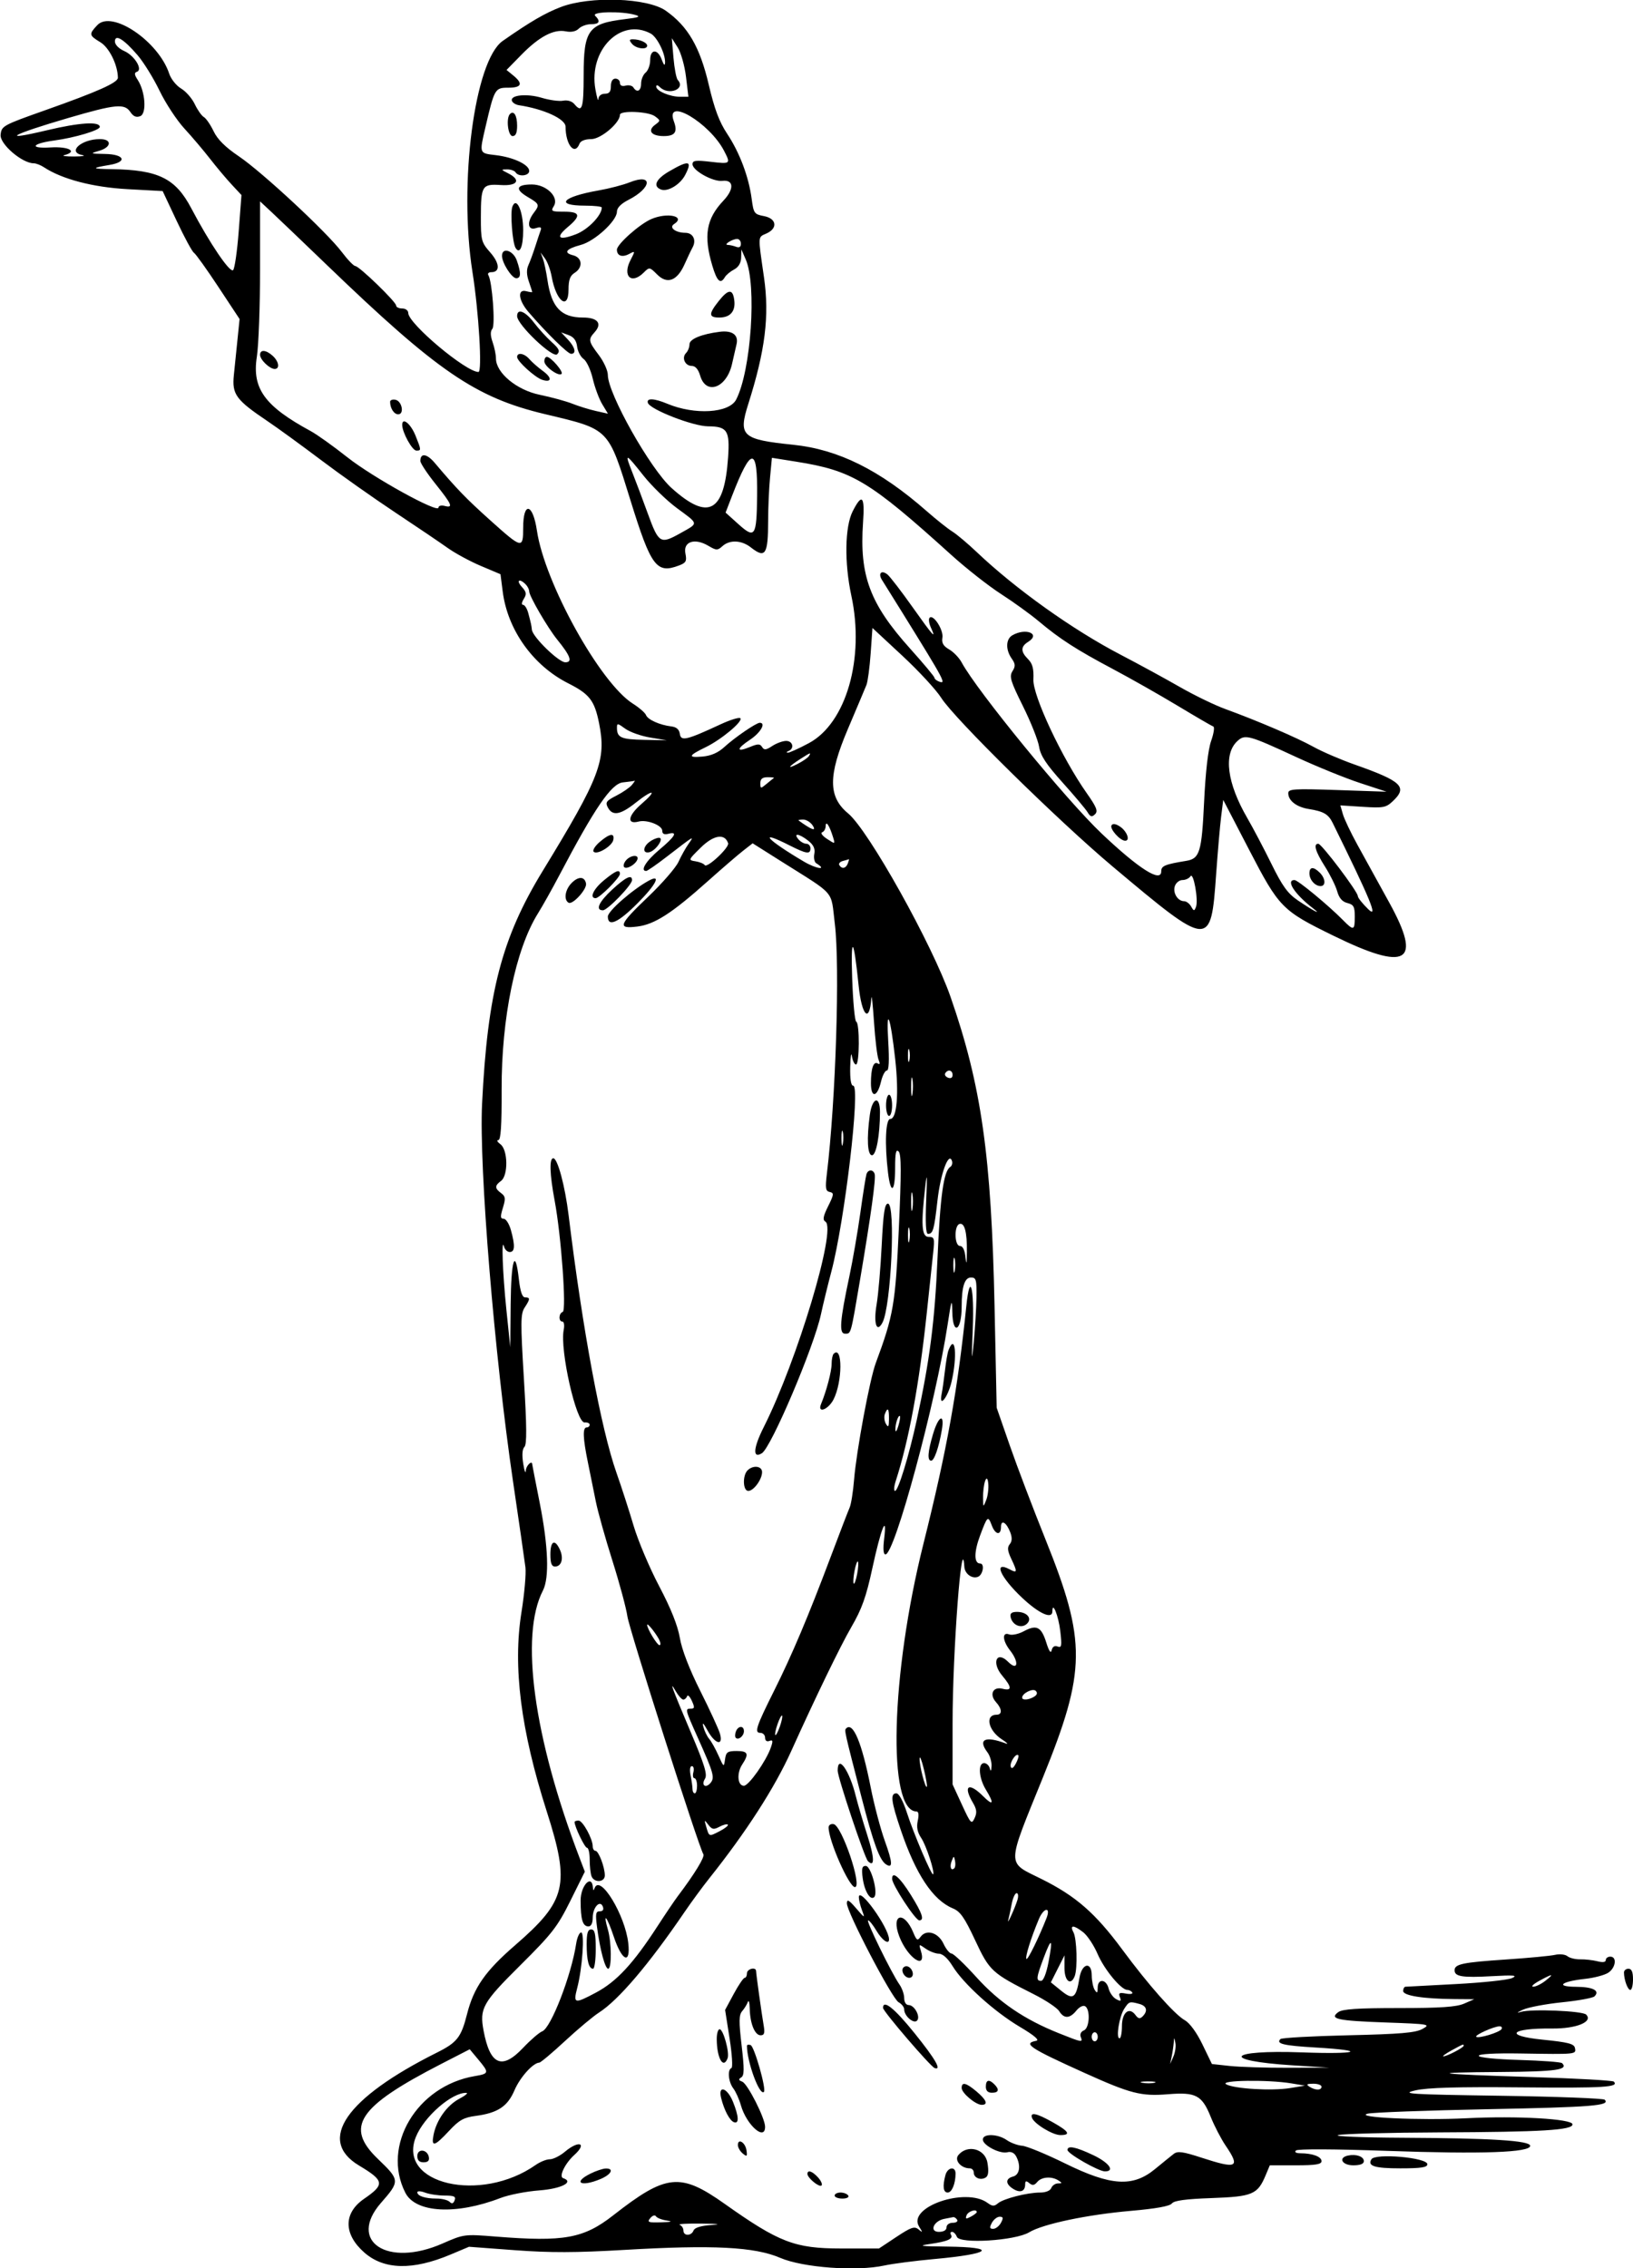 <svg id="svg" xmlns="http://www.w3.org/2000/svg" xmlns:xlink="http://www.w3.org/1999/xlink" width="400" height="555.556" viewBox="0, 0, 400,555.556"><g id="svgg"><path id="path0" d="M137.407 1.709 C 133.547 3.179,129.892 5.308,123.144 10.020 C 116.239 14.841,112.302 44.938,115.734 66.667 C 117.284 76.479,118.158 91.111,117.195 91.111 C 114.120 91.111,100.000 79.247,100.000 76.665 C 100.000 76.049,99.340 75.556,98.519 75.556 C 97.704 75.556,97.037 75.238,97.037 74.850 C 97.037 73.942,88.015 65.208,87.037 65.169 C 86.630 65.153,85.139 63.604,83.724 61.726 C 80.071 56.881,64.230 42.157,58.519 38.298 C 55.207 36.061,53.273 34.143,52.323 32.153 C 51.564 30.561,50.492 28.999,49.940 28.680 C 49.388 28.362,48.385 26.940,47.712 25.521 C 47.038 24.102,45.530 22.375,44.361 21.685 C 43.191 20.994,41.881 19.360,41.451 18.054 C 38.822 10.091,27.390 2.372,23.833 6.159 C 21.737 8.390,21.783 8.643,24.594 10.353 C 26.764 11.673,28.838 15.878,28.878 19.039 C 28.893 20.236,23.992 22.428,11.111 26.986 C 0.679 30.677,0.364 30.851,0.149 33.023 C -0.074 35.285,5.415 40.000,8.272 40.000 C 8.837 40.000,9.957 40.434,10.761 40.965 C 15.184 43.885,22.738 45.866,31.217 46.331 L 39.841 46.803 43.280 54.115 C 45.171 58.136,47.072 61.645,47.503 61.911 C 47.935 62.178,50.627 65.940,53.487 70.272 L 58.686 78.148 58.194 82.963 C 57.923 85.611,57.513 89.611,57.284 91.852 C 56.797 96.602,57.772 97.937,65.556 103.176 C 68.000 104.822,73.863 109.083,78.583 112.646 C 83.304 116.210,91.471 121.980,96.732 125.470 C 101.992 128.959,107.796 132.885,109.630 134.195 C 111.463 135.505,115.130 137.493,117.778 138.613 L 122.593 140.649 123.137 144.895 C 124.345 154.309,130.563 163.017,139.183 167.369 C 144.410 170.007,145.623 171.577,146.742 177.150 C 148.560 186.202,146.978 190.346,132.931 213.333 C 122.899 229.750,119.424 243.102,118.082 270.385 C 117.321 285.863,121.108 332.012,125.678 362.963 C 127.152 372.944,128.513 382.367,128.702 383.902 C 128.892 385.437,128.454 390.393,127.729 394.915 C 125.589 408.262,127.564 423.802,133.929 443.704 C 139.685 461.698,138.777 465.544,126.202 476.438 C 118.848 482.810,116.050 486.819,114.394 493.358 C 112.960 499.019,111.965 500.289,107.037 502.751 C 84.684 513.920,77.582 524.212,87.945 530.421 C 94.166 534.149,94.302 535.049,89.176 538.576 C 84.096 542.071,84.123 547.243,89.246 551.741 C 94.061 555.968,101.083 556.131,110.351 552.230 L 114.887 550.321 126.147 551.160 C 134.750 551.801,141.079 551.783,152.963 551.086 C 174.614 549.816,184.860 550.340,191.111 553.035 C 196.668 555.431,209.808 556.396,216.630 554.910 C 218.687 554.461,224.204 553.747,228.889 553.323 C 242.859 552.058,244.549 550.423,232.037 550.278 C 225.353 550.200,224.687 550.096,227.888 549.627 C 232.164 549.001,233.560 548.373,232.931 547.356 C 232.697 546.977,232.823 546.667,233.210 546.667 C 233.598 546.667,234.127 547.216,234.384 547.889 C 235.074 549.685,248.701 548.830,252.090 546.777 C 255.457 544.738,266.281 542.457,277.037 541.521 C 283.144 540.989,286.552 540.374,287.047 539.714 C 287.581 539.004,290.418 538.620,296.828 538.392 C 306.809 538.036,308.053 537.508,310.023 532.793 L 311.036 530.370 317.370 530.370 C 322.269 530.370,323.704 530.138,323.704 529.346 C 323.704 528.252,321.521 527.434,318.556 527.418 C 317.445 527.411,317.014 527.146,317.444 526.734 C 317.866 526.331,326.899 526.372,340.010 526.837 C 363.013 527.652,374.815 527.233,374.815 525.600 C 374.815 524.316,365.445 523.724,343.405 523.616 C 333.554 523.568,326.551 523.275,327.778 522.963 C 329.000 522.652,340.167 522.356,352.593 522.305 C 377.811 522.201,385.185 521.755,385.185 520.335 C 385.185 518.984,371.647 518.208,359.151 518.843 C 347.890 519.414,331.557 518.656,334.993 517.721 C 336.109 517.418,349.332 516.926,364.377 516.628 C 390.075 516.120,394.523 515.759,393.066 514.300 C 392.739 513.972,381.249 513.537,367.532 513.333 C 345.156 513.001,343.014 512.866,346.691 512.018 C 349.644 511.337,356.927 511.130,372.737 511.277 C 393.008 511.466,396.668 511.236,395.295 509.863 C 395.015 509.583,386.043 509.084,375.356 508.754 C 351.088 508.004,348.796 507.638,367.549 507.508 C 381.195 507.414,384.258 506.974,382.625 505.341 C 382.358 505.074,377.658 504.724,372.181 504.564 C 366.345 504.393,362.222 503.971,362.222 503.544 C 362.222 503.094,366.116 502.877,372.407 502.977 C 386.189 503.194,386.081 503.205,385.788 501.667 C 385.583 500.593,384.207 500.235,377.770 499.583 C 368.281 498.621,369.924 496.765,380.176 496.863 C 386.140 496.921,390.303 495.214,388.519 493.444 C 387.613 492.546,375.160 492.023,372.593 492.775 C 371.374 493.133,371.532 492.953,373.054 492.251 C 374.326 491.664,378.626 490.850,382.610 490.443 C 386.594 490.035,390.174 489.381,390.566 488.989 C 391.971 487.584,390.210 486.666,386.067 486.644 C 380.867 486.616,382.341 485.345,388.329 484.692 C 390.470 484.459,392.972 483.800,393.889 483.228 C 395.762 482.059,396.154 479.259,394.444 479.259 C 393.833 479.259,393.333 479.631,393.333 480.086 C 393.333 480.621,392.613 480.730,391.296 480.394 C 390.176 480.108,388.283 479.893,387.090 479.918 C 385.896 479.942,384.481 479.597,383.946 479.153 C 383.410 478.708,382.053 478.556,380.930 478.815 C 379.807 479.074,374.389 479.587,368.889 479.956 C 358.247 480.669,356.296 481.078,356.296 482.593 C 356.296 484.142,358.196 484.445,365.404 484.045 C 370.865 483.742,371.854 483.834,370.370 484.508 C 369.352 484.970,363.185 485.629,356.667 485.970 C 350.148 486.312,344.565 486.608,344.259 486.629 C 343.954 486.650,343.704 487.120,343.704 487.675 C 343.704 488.819,348.650 489.596,356.296 489.652 L 361.111 489.688 358.619 490.770 C 356.735 491.588,352.837 491.852,342.649 491.852 C 332.517 491.852,328.833 492.100,327.807 492.850 C 325.523 494.520,327.551 494.962,339.430 495.383 C 350.143 495.763,350.491 495.824,348.435 496.963 C 346.727 497.909,343.061 498.223,330.246 498.519 C 321.419 498.722,313.946 499.139,313.641 499.444 C 312.488 500.599,314.363 501.049,322.256 501.515 C 335.307 502.284,332.683 503.212,318.889 502.706 C 300.673 502.037,298.673 504.734,316.539 505.874 L 325.556 506.449 315.556 506.478 C 310.056 506.493,303.598 506.292,301.206 506.031 L 296.856 505.556 294.539 500.763 C 293.132 497.853,291.436 495.526,290.220 494.837 C 287.686 493.403,281.270 486.147,274.860 477.469 C 268.306 468.597,263.493 464.399,255.086 460.226 C 246.485 455.956,246.462 457.552,255.454 435.380 C 266.083 409.171,266.159 402.097,256.080 377.037 C 253.049 369.500,249.121 359.167,247.352 354.074 L 244.135 344.815 243.613 320.000 C 242.836 283.085,240.391 265.888,232.836 244.182 C 228.379 231.377,212.749 203.377,207.748 199.238 C 202.841 195.176,202.822 190.004,207.672 178.595 C 209.854 173.460,211.906 168.593,212.232 167.778 C 212.559 166.963,213.023 163.488,213.265 160.055 L 213.704 153.814 221.019 160.613 C 225.043 164.352,229.332 168.994,230.550 170.928 C 233.750 176.007,259.177 201.021,272.593 212.290 C 296.412 232.296,296.599 232.310,297.887 214.185 C 298.282 208.624,298.836 202.241,299.118 200.000 L 299.630 195.926 305.917 208.041 C 313.333 222.331,313.993 223.006,326.555 229.161 C 344.701 238.052,348.445 235.862,340.315 221.111 C 337.621 216.222,334.098 209.828,332.486 206.902 C 330.874 203.976,329.277 200.612,328.937 199.426 L 328.319 197.270 333.820 197.624 C 338.810 197.944,339.492 197.817,341.143 196.267 C 344.868 192.767,343.417 191.365,331.852 187.283 C 328.389 186.061,323.835 184.103,321.733 182.932 C 317.724 180.699,308.093 176.569,300.095 173.653 C 297.499 172.706,292.499 170.280,288.984 168.262 C 285.469 166.243,278.926 162.678,274.444 160.340 C 262.713 154.220,248.821 144.307,239.259 135.235 C 237.019 133.108,234.311 130.831,233.242 130.173 C 232.173 129.516,229.340 127.260,226.946 125.160 C 215.508 115.129,205.345 110.080,194.303 108.942 C 181.723 107.646,180.798 106.805,183.293 98.942 C 187.437 85.885,188.496 77.376,187.145 67.984 C 185.625 57.418,185.581 58.173,187.778 57.172 C 190.583 55.893,190.216 53.510,187.124 52.930 C 184.754 52.486,184.590 52.254,184.116 48.676 C 183.402 43.297,181.163 37.356,178.121 32.775 C 176.185 29.859,175.002 26.707,173.604 20.734 C 171.443 11.501,168.500 6.436,163.082 2.624 C 158.602 -0.528,144.595 -1.027,137.407 1.709 M155.556 3.640 C 157.035 4.063,156.538 4.274,153.084 4.691 C 144.092 5.777,142.963 7.314,142.963 18.470 C 142.963 26.581,142.579 27.770,140.691 25.496 C 140.109 24.795,139.009 24.461,137.947 24.664 C 136.971 24.851,134.620 24.536,132.720 23.964 C 129.046 22.858,124.918 23.271,125.393 24.697 C 125.550 25.169,126.317 25.652,127.098 25.771 C 133.217 26.699,138.519 29.133,138.529 31.019 C 138.552 35.503,140.789 38.223,141.954 35.185 C 142.214 34.509,143.335 34.074,144.817 34.074 C 147.176 34.074,151.852 30.118,151.852 28.122 C 151.852 27.001,158.812 27.286,160.414 28.473 C 161.826 29.519,161.826 29.557,160.442 30.583 C 158.525 32.004,159.555 33.333,162.575 33.333 C 165.349 33.333,166.031 32.340,165.058 29.712 C 162.784 23.570,173.794 30.050,177.366 36.956 C 179.020 40.156,178.968 40.198,174.074 39.630 C 170.389 39.202,169.630 39.303,169.630 40.224 C 169.630 41.779,174.639 44.568,176.946 44.298 C 179.763 43.969,179.883 46.310,177.195 49.152 C 172.995 53.593,172.291 57.704,174.473 65.051 C 175.626 68.932,176.476 69.714,177.556 67.886 C 177.882 67.334,178.898 66.489,179.815 66.008 C 180.886 65.446,181.503 64.415,181.542 63.122 L 181.602 61.111 182.662 63.536 C 185.406 69.813,183.975 90.808,180.322 97.872 C 178.603 101.196,170.190 101.706,163.461 98.895 C 160.225 97.542,158.288 97.458,158.698 98.687 C 159.239 100.310,169.739 104.399,173.428 104.423 C 178.153 104.453,178.797 105.452,178.343 112.045 C 177.412 125.543,173.518 127.647,164.489 119.529 C 159.276 114.842,148.889 96.404,148.889 91.838 C 148.889 90.768,147.898 88.584,146.687 86.984 C 144.122 83.593,144.040 83.156,145.645 81.382 C 147.583 79.241,146.420 77.778,142.781 77.778 C 137.444 77.778,135.089 75.291,134.099 68.609 C 133.789 66.522,133.283 64.148,132.973 63.333 L 132.410 61.852 133.507 63.333 C 134.111 64.148,134.843 66.148,135.135 67.778 C 136.221 73.845,139.259 76.159,139.259 70.919 C 139.259 68.566,139.636 67.529,140.741 66.839 C 142.851 65.520,142.646 63.098,140.375 62.528 C 137.929 61.914,138.645 60.963,142.293 59.981 C 145.706 59.062,151.111 54.089,151.111 51.867 C 151.111 50.914,152.100 49.896,153.938 48.958 C 159.725 46.006,159.984 42.364,154.244 44.660 C 152.655 45.296,149.216 46.192,146.603 46.650 C 137.685 48.216,135.791 50.370,143.333 50.370 C 145.574 50.370,147.407 50.581,147.407 50.838 C 147.407 52.756,144.015 56.259,141.068 57.384 C 136.814 59.009,135.945 58.238,139.074 55.615 C 142.400 52.825,142.159 51.852,138.142 51.852 C 135.088 51.852,134.875 51.736,135.651 50.493 C 137.017 48.306,133.859 45.185,130.281 45.185 C 126.472 45.185,126.060 46.359,129.216 48.221 C 132.171 49.964,132.245 50.159,130.717 52.179 C 129.006 54.441,129.287 56.505,131.223 55.890 C 132.394 55.519,132.717 55.653,132.439 56.396 C 132.231 56.952,131.635 58.741,131.113 60.370 C 130.592 62.000,129.836 64.056,129.434 64.940 C 128.938 66.030,128.971 67.318,129.536 68.940 C 129.995 70.256,130.370 71.418,130.370 71.523 C 130.370 71.627,129.704 71.539,128.889 71.326 C 126.666 70.744,126.971 73.542,129.444 76.417 C 133.842 81.530,139.076 86.667,139.887 86.667 C 141.244 86.667,140.882 85.060,139.096 83.159 L 137.451 81.408 139.281 82.080 C 140.534 82.541,141.190 83.420,141.361 84.870 C 141.498 86.035,142.214 87.411,142.951 87.927 C 143.688 88.443,144.700 90.621,145.199 92.766 C 145.698 94.911,146.739 97.716,147.511 98.998 L 148.916 101.330 145.952 100.664 C 144.322 100.298,141.733 99.497,140.198 98.885 C 138.663 98.273,135.074 97.291,132.222 96.704 C 126.552 95.537,121.481 91.330,121.481 87.793 C 121.481 86.888,121.113 85.090,120.663 83.799 C 120.103 82.193,120.084 81.162,120.602 80.538 C 121.363 79.621,120.564 68.919,119.620 67.392 C 119.374 66.993,119.702 66.667,120.350 66.667 C 122.544 66.667,122.422 64.497,120.078 61.828 C 117.901 59.348,117.778 58.881,117.789 53.122 C 117.803 45.476,118.085 45.026,122.666 45.322 C 126.792 45.588,127.713 44.094,124.444 42.440 C 122.674 41.544,122.664 41.503,124.216 41.492 C 125.108 41.486,126.045 41.815,126.296 42.222 C 127.007 43.371,129.630 43.095,129.630 41.871 C 129.630 40.339,125.774 38.518,121.442 38.005 C 117.326 37.518,117.389 37.691,118.919 31.111 C 121.105 21.711,121.239 21.481,124.502 21.481 C 127.784 21.481,128.189 20.508,125.741 18.501 L 124.074 17.135 127.732 13.400 C 132.070 8.972,135.636 7.090,138.576 7.678 C 139.925 7.948,141.075 7.708,141.770 7.013 C 142.368 6.415,143.714 5.926,144.762 5.926 C 146.833 5.926,147.168 5.242,145.778 3.852 C 144.769 2.843,152.204 2.682,155.556 3.640 M159.371 8.208 C 160.969 9.063,163.001 13.168,162.904 15.347 C 162.866 16.207,162.587 15.958,162.102 14.630 C 161.104 11.898,159.259 11.959,159.259 14.724 C 159.259 15.896,158.759 17.271,158.148 17.778 C 157.537 18.285,157.037 19.492,157.037 20.461 C 157.037 22.293,156.008 22.813,155.145 21.417 C 154.872 20.974,154.019 20.776,153.250 20.977 C 152.369 21.208,151.852 20.957,151.852 20.301 C 151.852 19.728,151.352 19.259,150.741 19.259 C 150.049 19.259,149.630 19.959,149.630 21.111 C 149.630 22.469,149.235 22.963,148.148 22.963 C 147.264 22.963,146.632 23.486,146.580 24.259 C 146.532 24.972,146.199 23.889,145.839 21.852 C 144.147 12.249,152.044 4.286,159.371 8.208 M33.693 13.510 C 35.184 15.246,37.609 19.167,39.081 22.222 C 40.553 25.278,43.290 29.444,45.163 31.481 C 47.037 33.519,49.863 36.852,51.444 38.889 C 53.025 40.926,55.405 43.759,56.733 45.185 L 59.147 47.778 58.474 56.618 C 58.104 61.480,57.487 65.772,57.104 66.156 C 56.332 66.927,51.373 59.601,46.838 50.989 C 42.987 43.677,38.763 41.600,27.407 41.435 C 22.362 41.361,22.257 41.166,26.852 40.397 C 31.279 39.657,30.508 37.793,25.741 37.711 C 22.060 37.648,21.981 37.607,24.259 36.949 C 27.339 36.060,27.491 34.074,24.479 34.074 C 19.879 34.074,16.386 37.264,20.185 37.996 C 21.102 38.172,20.185 38.323,18.148 38.332 C 16.111 38.340,15.028 38.194,15.741 38.008 C 19.132 37.122,16.881 35.841,12.407 36.112 C 7.053 36.436,7.745 35.163,13.333 34.408 C 18.326 33.734,24.444 31.907,24.444 31.090 C 24.444 29.693,19.485 30.007,11.481 31.912 C -0.272 34.710,2.674 33.007,16.664 28.916 C 28.361 25.496,30.508 25.291,31.947 27.456 C 32.659 28.528,33.376 28.827,34.345 28.455 C 35.981 27.826,35.601 22.422,33.718 19.548 C 32.904 18.305,32.856 17.813,33.529 17.589 C 35.068 17.076,32.962 13.621,30.426 12.498 C 29.106 11.914,28.148 10.932,28.148 10.163 C 28.148 8.260,30.296 9.556,33.693 13.510 M154.815 10.741 C 155.812 11.942,158.519 12.271,158.519 11.190 C 158.519 10.435,156.720 9.630,155.034 9.630 C 154.103 9.630,154.063 9.835,154.815 10.741 M168.034 18.803 L 168.624 23.704 166.569 23.704 C 164.083 23.704,160.741 22.276,160.741 21.214 C 160.741 20.748,161.091 20.794,161.630 21.333 C 163.785 23.488,168.050 21.796,166.018 19.593 C 165.661 19.206,165.187 16.742,164.964 14.117 L 164.559 9.346 166.002 11.624 C 166.795 12.877,167.710 16.108,168.034 18.803 M124.918 27.921 C 123.909 28.930,124.428 33.333,125.556 33.333 C 126.328 33.333,126.667 32.556,126.667 30.784 C 126.667 28.292,125.863 26.976,124.918 27.921 M163.889 41.981 C 160.651 43.867,159.859 45.634,161.902 46.418 C 163.559 47.054,166.614 45.214,167.841 42.841 C 169.657 39.328,168.774 39.137,163.889 41.981 M80.001 64.845 C 107.243 91.069,116.476 97.382,133.526 101.447 C 149.389 105.228,148.901 104.734,154.464 122.654 C 159.481 138.817,160.818 140.602,166.338 138.503 C 168.050 137.852,168.266 137.440,167.888 135.549 C 167.310 132.663,170.153 131.707,173.476 133.670 C 175.472 134.849,175.762 134.858,176.959 133.774 C 178.738 132.164,181.637 132.290,183.906 134.074 C 187.485 136.890,188.146 135.873,188.153 127.532 C 188.156 124.408,188.365 119.666,188.618 116.994 L 189.077 112.136 195.019 113.081 C 208.805 115.275,212.914 117.747,233.067 135.968 C 236.697 139.250,242.159 143.540,245.204 145.500 C 248.249 147.461,252.407 150.465,254.444 152.176 C 259.636 156.536,263.634 159.112,272.593 163.868 C 276.870 166.139,284.013 170.190,288.466 172.870 C 292.918 175.550,296.848 177.838,297.198 177.955 C 297.549 178.072,297.309 179.662,296.664 181.488 C 295.919 183.600,295.291 189.059,294.939 196.482 C 294.360 208.697,293.867 210.320,290.579 210.857 C 285.325 211.716,284.444 212.083,284.444 213.417 C 284.444 216.286,279.015 212.851,269.876 204.200 C 261.218 196.004,239.289 169.206,235.556 162.258 C 234.944 161.120,233.567 159.685,232.494 159.068 C 231.056 158.241,230.622 157.486,230.841 156.195 C 231.159 154.325,228.632 150.380,227.708 151.304 C 227.410 151.602,227.547 152.680,228.012 153.701 C 229.414 156.778,228.606 155.875,223.464 148.622 C 220.761 144.808,218.034 141.261,217.405 140.739 C 215.929 139.514,214.999 140.430,216.051 142.071 C 216.497 142.765,218.720 146.333,220.992 150.000 C 231.528 167.006,231.871 167.652,229.962 166.920 C 229.372 166.694,228.889 166.281,228.889 166.004 C 228.889 165.727,226.205 162.512,222.926 158.861 C 213.062 147.880,210.488 140.977,211.402 127.963 C 211.858 121.472,211.165 120.724,208.867 125.228 C 206.939 129.008,206.798 137.848,208.538 145.926 C 211.838 161.245,207.268 177.119,198.148 182.016 C 195.704 183.329,193.370 184.386,192.963 184.365 C 192.556 184.344,192.639 184.159,193.148 183.954 C 194.647 183.349,194.207 181.481,192.567 181.481 C 191.737 181.481,190.209 182.038,189.170 182.719 C 187.632 183.727,187.168 183.774,186.672 182.971 C 186.169 182.159,185.657 182.154,183.748 182.944 C 180.322 184.364,180.291 183.458,183.689 181.209 C 186.302 179.479,187.713 177.037,186.098 177.037 C 185.235 177.037,179.915 180.681,177.407 182.990 C 175.911 184.368,174.177 185.126,172.099 185.310 C 168.391 185.638,168.573 185.088,172.860 183.013 C 176.681 181.163,182.066 176.664,181.344 175.924 C 181.064 175.638,178.898 176.303,176.529 177.403 C 168.138 181.300,166.790 181.618,166.527 179.766 C 166.371 178.672,165.697 178.077,164.444 177.929 C 161.612 177.593,158.669 176.275,158.237 175.149 C 158.023 174.593,156.574 173.333,155.017 172.350 C 147.009 167.294,133.427 142.813,131.523 130.000 C 130.516 123.223,128.148 122.734,128.148 129.303 C 128.148 134.491,127.877 134.431,120.179 127.523 C 114.185 122.144,111.853 119.735,106.500 113.393 C 104.558 111.092,102.963 110.875,102.963 112.912 C 102.963 113.447,104.630 115.970,106.667 118.519 C 110.738 123.611,111.102 124.497,108.889 123.918 C 108.074 123.705,107.407 123.892,107.407 124.334 C 107.407 125.827,91.321 116.941,85.083 112.003 C 81.676 109.305,77.633 106.418,76.098 105.586 C 64.839 99.485,61.708 95.171,62.911 87.415 C 63.347 84.607,63.704 74.888,63.704 65.819 L 63.704 49.329 66.481 51.917 C 68.009 53.341,74.093 59.158,80.001 64.845 M125.510 50.606 C 124.944 52.066,125.517 59.479,126.292 60.734 C 127.319 62.395,128.148 60.455,128.148 56.394 C 128.148 51.678,126.498 48.057,125.510 50.606 M159.522 53.664 C 156.624 54.925,151.111 59.834,151.111 61.154 C 151.111 62.664,152.400 63.118,154.104 62.206 C 155.620 61.395,155.626 61.419,154.436 63.720 C 152.398 67.662,154.670 69.775,157.694 66.751 C 159.063 65.382,159.129 65.392,160.993 67.256 C 163.451 69.714,165.881 68.787,167.696 64.699 C 168.392 63.133,169.272 61.282,169.654 60.585 C 170.631 58.797,169.757 57.039,167.884 57.026 C 165.466 57.008,163.796 55.734,165.095 54.898 C 168.088 52.969,163.470 51.947,159.522 53.664 M181.481 59.709 C 181.481 60.490,181.079 60.745,180.310 60.450 C 179.665 60.202,178.749 59.995,178.273 59.989 C 177.118 59.974,179.354 58.545,180.556 58.530 C 181.065 58.524,181.481 59.054,181.481 59.709 M122.963 62.663 C 122.963 64.397,125.352 68.148,126.456 68.148 C 127.621 68.148,127.662 66.877,126.594 63.814 C 125.731 61.338,122.963 60.461,122.963 62.663 M176.111 73.664 C 173.525 76.905,173.545 77.778,176.206 77.778 C 178.850 77.778,180.180 76.268,179.868 73.620 C 179.527 70.727,178.445 70.740,176.111 73.664 M126.667 77.435 C 126.667 79.522,135.417 87.844,136.479 86.768 C 137.225 86.012,136.963 85.427,135.143 83.793 C 133.898 82.674,131.942 80.530,130.796 79.027 C 128.644 76.205,126.667 75.443,126.667 77.435 M176.296 81.266 C 171.835 81.830,168.889 83.047,168.889 84.326 C 168.889 85.043,168.511 86.007,168.050 86.469 C 166.903 87.616,167.797 89.630,169.453 89.630 C 170.339 89.630,171.049 90.460,171.513 92.037 C 172.951 96.920,178.029 95.007,179.322 89.095 C 179.658 87.556,180.148 85.409,180.411 84.325 C 180.961 82.054,179.378 80.877,176.296 81.266 M63.704 86.922 C 63.704 88.108,66.051 90.370,67.281 90.370 C 68.597 90.370,68.318 88.532,66.794 87.152 C 65.156 85.670,63.704 85.562,63.704 86.922 M126.667 87.449 C 126.667 88.480,131.073 92.481,132.818 93.034 C 135.179 93.784,135.277 92.540,132.987 90.873 C 131.779 89.993,130.289 88.687,129.676 87.970 C 128.444 86.532,126.667 86.224,126.667 87.449 M133.333 88.501 C 133.333 89.747,136.836 92.299,137.557 91.579 C 138.080 91.056,134.920 87.407,133.945 87.407 C 133.609 87.407,133.333 87.900,133.333 88.501 M95.556 98.404 C 95.556 100.000,96.510 101.481,97.538 101.481 C 99.095 101.481,98.468 98.224,96.852 97.916 C 96.139 97.780,95.556 98.000,95.556 98.404 M98.519 104.072 C 98.519 105.916,100.973 110.370,101.989 110.370 C 103.214 110.370,103.209 110.275,101.794 106.739 C 100.614 103.789,98.519 102.083,98.519 104.072 M157.607 116.481 C 159.625 119.028,163.308 122.611,165.793 124.444 C 171.255 128.475,171.198 128.053,166.627 130.620 C 161.757 133.355,161.334 133.099,158.681 125.799 C 157.448 122.406,155.746 117.880,154.897 115.741 C 152.937 110.799,153.151 110.857,157.607 116.481 M185.453 121.586 C 185.330 131.444,184.925 132.039,180.840 128.358 L 177.731 125.556 179.268 121.574 C 184.023 109.259,185.607 109.262,185.453 121.586 M128.741 143.111 C 129.230 143.600,129.630 144.393,129.630 144.873 C 129.630 146.006,134.168 153.802,136.494 156.667 C 139.755 160.682,140.302 162.222,138.464 162.222 C 136.845 162.222,130.477 156.022,130.286 154.259 C 130.161 153.112,130.078 152.730,129.402 150.185 C 129.104 149.065,128.531 148.148,128.128 148.148 C 127.701 148.148,127.771 147.546,128.294 146.708 C 129.038 145.518,128.955 145.004,127.815 143.745 C 126.369 142.147,127.204 141.574,128.741 143.111 M247.963 155.615 C 246.364 156.546,246.290 159.133,247.801 161.290 C 248.736 162.624,248.770 163.173,247.999 164.408 C 247.185 165.711,247.518 166.821,250.558 172.942 C 252.480 176.811,254.262 181.282,254.517 182.878 C 254.871 185.095,256.228 187.167,260.268 191.663 C 263.176 194.899,265.938 198.182,266.405 198.958 C 267.088 200.094,267.443 200.189,268.218 199.446 C 269.004 198.692,268.628 197.734,266.182 194.261 C 260.127 185.664,252.963 170.403,253.129 166.454 C 253.241 163.781,252.920 162.549,251.824 161.454 C 249.975 159.605,249.983 158.376,251.852 157.209 C 255.008 155.238,251.253 153.699,247.963 155.615 M159.259 180.652 L 163.333 181.327 157.778 181.219 C 152.140 181.110,151.143 180.674,151.122 178.311 C 151.112 177.090,151.261 177.103,153.148 178.485 C 154.269 179.306,157.019 180.281,159.259 180.652 M317.564 185.457 C 322.535 187.757,329.533 190.603,333.116 191.781 L 339.630 193.922 327.593 193.514 C 316.935 193.152,315.556 193.239,315.556 194.277 C 315.556 196.118,317.577 197.680,320.579 198.159 C 324.212 198.738,325.378 199.415,326.432 201.555 C 335.737 220.446,337.680 225.162,335.145 222.699 C 333.741 221.336,332.593 219.888,332.593 219.481 C 332.593 218.403,323.727 206.667,322.913 206.667 C 321.645 206.667,322.201 208.565,324.551 212.262 C 325.832 214.277,327.180 217.007,327.547 218.328 C 328.004 219.970,328.790 220.874,330.033 221.186 C 331.574 221.572,331.852 222.082,331.852 224.525 C 331.852 227.954,331.580 228.033,328.962 225.370 C 325.422 221.770,317.902 215.556,317.087 215.556 C 314.868 215.556,317.140 219.039,321.586 222.452 C 324.015 224.317,321.762 223.151,317.956 220.575 C 315.430 218.864,314.134 217.081,311.450 211.626 C 309.607 207.880,306.940 202.815,305.522 200.370 C 300.568 191.827,299.641 184.735,303.061 181.549 C 304.956 179.783,305.791 180.008,317.564 185.457 M198.145 185.190 C 197.891 185.601,196.622 186.476,195.323 187.137 C 192.640 188.501,193.061 187.814,196.105 185.862 C 198.561 184.288,198.739 184.229,198.145 185.190 M189.568 190.563 C 189.398 190.670,188.581 191.323,187.751 192.016 C 186.319 193.212,186.243 193.203,186.243 191.823 C 186.243 190.775,186.749 190.370,188.060 190.370 C 189.059 190.370,189.738 190.457,189.568 190.563 M154.770 192.276 C 154.238 192.917,152.524 194.094,150.961 194.891 C 148.494 196.150,148.223 196.533,148.901 197.800 C 150.036 199.921,151.955 199.601,155.636 196.674 C 160.023 193.187,161.201 193.400,157.105 196.941 C 153.800 199.798,153.452 202.011,156.430 201.232 C 158.483 200.695,162.222 202.154,162.222 203.492 C 162.222 204.253,162.702 204.492,163.704 204.230 C 166.127 203.596,165.412 204.857,161.481 208.148 C 158.248 210.855,156.722 213.333,158.287 213.333 C 158.567 213.333,160.817 211.775,163.287 209.870 C 170.134 204.589,170.148 204.580,168.674 206.667 C 167.954 207.685,166.838 209.679,166.194 211.097 C 165.549 212.516,162.224 216.349,158.803 219.616 C 151.510 226.581,151.153 227.556,156.111 226.947 C 160.334 226.427,164.539 223.723,173.333 215.872 C 176.796 212.780,180.693 209.420,181.993 208.404 L 184.357 206.558 191.252 210.910 C 204.943 219.551,203.451 217.818,204.489 226.281 C 205.764 236.675,204.721 269.446,202.540 287.520 C 202.114 291.053,202.224 291.747,203.244 291.965 C 204.320 292.194,204.277 292.577,202.854 295.442 C 201.619 297.931,201.468 298.793,202.190 299.239 C 204.978 300.963,195.264 333.312,187.086 349.537 C 184.495 354.678,184.299 357.389,186.622 355.954 C 188.916 354.536,199.381 329.911,201.100 321.883 C 201.628 319.422,202.758 314.777,203.613 311.562 C 206.910 299.158,210.822 265.926,208.984 265.926 C 208.441 265.926,208.187 264.307,208.259 261.296 C 208.320 258.750,208.509 257.583,208.679 258.704 C 208.848 259.824,209.298 260.741,209.679 260.741 C 210.549 260.741,210.600 250.582,209.732 250.247 C 209.380 250.111,208.934 245.333,208.739 239.630 C 208.368 228.755,209.115 229.564,210.310 241.331 C 211.077 248.883,212.996 250.792,213.440 244.444 C 213.511 243.426,213.802 246.093,214.086 250.370 C 214.371 254.648,214.874 258.786,215.205 259.566 C 215.605 260.508,215.543 260.820,215.018 260.496 C 213.971 259.849,213.333 261.671,213.333 265.307 C 213.333 269.041,214.885 268.812,215.800 264.943 C 216.154 263.447,216.793 262.222,217.220 262.222 C 217.738 262.222,217.853 259.816,217.566 255.000 C 217.033 246.050,218.122 248.929,219.292 259.561 C 220.209 267.893,219.692 274.074,218.079 274.074 C 216.924 274.074,216.665 280.129,217.517 287.222 C 218.177 292.719,219.259 292.052,219.259 286.148 C 219.259 282.367,219.465 281.391,220.123 282.049 C 220.779 282.705,220.790 287.248,220.169 300.901 C 219.324 319.472,218.862 322.162,214.510 333.885 C 213.033 337.865,209.768 355.437,209.203 362.450 C 208.966 365.380,208.478 368.444,208.118 369.259 C 207.757 370.074,205.643 375.574,203.421 381.481 C 198.008 395.866,193.977 405.407,189.685 413.987 C 185.204 422.948,184.711 424.444,186.246 424.444 C 186.885 424.444,187.407 424.980,187.407 425.635 C 187.407 426.362,187.819 426.667,188.465 426.419 C 189.321 426.091,189.387 426.402,188.812 428.051 C 187.652 431.377,183.398 437.407,182.212 437.407 C 180.655 437.407,180.408 434.322,181.795 432.205 C 183.524 429.567,183.243 428.889,180.420 428.889 C 178.207 428.889,177.840 429.154,177.595 430.926 C 177.319 432.921,177.286 432.901,175.990 430.000 C 175.263 428.370,174.240 426.537,173.718 425.926 C 173.195 425.315,172.551 423.981,172.286 422.963 C 171.960 421.707,172.295 422.006,173.327 423.889 C 175.164 427.240,177.246 427.750,176.347 424.630 C 176.024 423.509,173.856 418.800,171.530 414.165 C 168.848 408.821,167.018 404.077,166.529 401.202 C 166.013 398.168,164.337 393.969,161.464 388.519 C 159.103 384.037,156.283 377.370,155.198 373.704 C 154.113 370.037,152.226 364.204,151.004 360.741 C 147.233 350.052,142.702 325.682,139.288 297.715 C 138.406 290.493,136.584 283.704,135.527 283.704 C 134.519 283.704,134.644 287.608,135.859 294.074 C 137.468 302.632,138.800 321.017,137.835 321.339 C 136.840 321.671,136.775 323.704,137.759 323.704 C 138.156 323.704,138.299 324.620,138.077 325.741 C 137.103 330.645,141.156 348.584,143.199 348.416 C 143.884 348.359,144.444 348.609,144.444 348.971 C 144.444 349.333,144.111 349.630,143.704 349.630 C 142.682 349.630,142.776 352.247,144.014 358.242 C 144.592 361.042,145.461 365.333,145.945 367.778 C 146.430 370.222,148.250 376.722,149.991 382.222 C 151.731 387.722,153.393 393.889,153.684 395.926 C 154.146 399.162,171.109 452.273,172.291 454.186 C 172.689 454.829,170.131 459.015,166.026 464.444 C 165.255 465.463,163.015 468.780,161.046 471.815 C 155.104 480.977,151.033 485.367,145.980 488.060 C 140.689 490.880,140.376 490.802,141.390 486.927 C 142.638 482.159,143.262 473.333,142.351 473.333 C 141.910 473.333,141.358 474.583,141.126 476.111 C 139.946 483.862,134.949 496.756,132.814 497.554 C 132.081 497.828,129.964 499.657,128.110 501.619 C 122.941 507.088,120.030 505.819,118.454 497.407 C 117.426 491.922,118.185 490.571,127.471 481.345 C 135.254 473.614,136.561 471.930,139.719 465.568 L 143.255 458.445 141.926 454.963 C 130.721 425.603,127.300 400.581,132.988 389.582 C 134.587 386.488,134.306 378.754,132.208 368.148 C 131.200 363.056,130.375 358.806,130.373 358.704 C 130.356 357.555,128.865 358.956,128.796 360.185 C 128.745 361.102,128.463 360.360,128.169 358.537 C 127.824 356.399,127.927 354.930,128.461 354.397 C 129.069 353.788,129.035 349.403,128.331 337.790 C 127.486 323.838,127.506 321.812,128.503 320.291 C 129.891 318.172,129.908 317.778,128.614 317.778 C 127.923 317.778,127.438 316.359,127.096 313.333 C 126.199 305.405,125.189 308.477,125.087 319.444 L 124.989 330.000 124.031 320.741 C 123.107 311.807,122.777 302.703,123.474 305.370 C 123.660 306.083,124.288 306.667,124.869 306.667 C 126.120 306.667,126.201 305.095,125.146 301.296 C 124.722 299.769,123.922 298.519,123.368 298.519 C 122.553 298.519,122.518 298.007,123.183 295.841 C 123.882 293.562,123.817 293.026,122.743 292.241 C 121.160 291.083,121.153 290.403,122.716 289.261 C 124.521 287.941,124.421 281.616,122.574 280.266 C 121.818 279.712,121.584 279.259,122.056 279.259 C 122.673 279.259,122.902 275.778,122.873 266.852 C 122.816 249.364,126.281 232.543,131.749 223.764 C 132.912 221.897,135.265 217.704,136.978 214.444 C 145.664 197.922,149.748 191.942,152.553 191.642 C 154.001 191.487,155.309 191.304,155.461 191.236 C 155.613 191.167,155.302 191.635,154.770 192.276 M199.110 202.258 C 200.027 203.726,198.787 203.267,195.617 200.965 C 195.448 200.842,195.951 200.741,196.735 200.741 C 197.520 200.741,198.589 201.424,199.110 202.258 M204.054 205.063 C 204.583 206.789,204.581 206.790,202.561 205.467 C 201.449 204.738,200.917 204.015,201.380 203.861 C 201.843 203.707,202.232 203.025,202.245 202.346 C 202.272 200.850,203.182 202.216,204.054 205.063 M272.266 202.152 C 271.749 202.989,274.351 205.926,275.610 205.926 C 276.910 205.926,276.051 203.593,274.330 202.452 C 273.296 201.767,272.569 201.661,272.266 202.152 M146.893 206.233 C 145.750 207.217,145.084 208.292,145.412 208.621 C 146.255 209.465,149.940 207.245,150.234 205.715 C 150.576 203.939,149.335 204.132,146.893 206.233 M178.352 206.538 C 178.702 207.586,173.157 212.764,172.617 211.895 C 172.400 211.546,171.389 211.130,170.370 210.969 C 168.546 210.683,168.565 210.633,171.671 207.587 C 174.818 204.501,177.531 204.075,178.352 206.538 M197.950 205.902 C 199.279 206.948,199.707 207.866,199.462 209.149 C 199.274 210.133,199.484 211.163,199.930 211.438 C 202.808 213.217,200.008 212.863,196.954 211.062 C 187.798 205.663,185.431 203.033,193.333 207.037 C 197.560 209.179,198.519 209.316,198.519 207.778 C 198.519 207.167,198.059 206.667,197.498 206.667 C 196.937 206.667,196.063 206.167,195.556 205.556 C 194.234 203.963,195.766 204.185,197.950 205.902 M159.074 206.216 C 157.441 207.456,157.385 209.075,158.986 208.758 C 160.628 208.432,162.831 205.175,161.387 205.209 C 160.828 205.222,159.787 205.675,159.074 206.216 M153.318 210.759 C 152.803 211.380,152.612 212.118,152.893 212.399 C 153.511 213.017,155.723 211.721,156.129 210.503 C 156.551 209.237,154.421 209.431,153.318 210.759 M207.675 211.481 C 207.194 212.734,206.224 212.933,205.590 211.908 C 205.357 211.531,205.754 211.070,206.472 210.883 C 207.190 210.695,207.851 210.504,207.940 210.456 C 208.029 210.409,207.910 210.870,207.675 211.481 M320.741 213.926 C 320.741 215.486,322.107 217.037,323.481 217.037 C 324.806 217.037,324.691 215.167,323.280 213.757 C 321.740 212.216,320.741 212.283,320.741 213.926 M147.947 215.609 C 145.351 217.749,144.302 220.000,145.901 220.000 C 146.833 220.000,151.852 214.981,151.852 214.049 C 151.852 212.830,150.816 213.244,147.947 215.609 M292.949 222.150 C 292.542 223.206,292.415 223.194,291.765 222.037 C 291.365 221.324,290.595 220.741,290.054 220.741 C 288.494 220.741,287.240 218.730,287.766 217.073 C 288.031 216.238,288.873 215.556,289.636 215.556 C 290.399 215.556,291.284 215.139,291.602 214.630 C 292.330 213.462,293.589 220.489,292.949 222.150 M140.046 216.250 C 138.428 217.868,138.025 220.348,139.256 221.109 C 140.241 221.718,143.816 217.797,143.546 216.405 C 143.208 214.660,141.702 214.594,140.046 216.250 M149.983 217.872 C 146.677 220.920,145.754 222.963,147.683 222.963 C 148.822 222.963,154.815 216.752,154.815 215.572 C 154.815 214.108,153.268 214.845,149.983 217.872 M158.889 215.723 C 154.850 217.949,148.889 223.174,148.889 224.488 C 148.889 227.152,151.453 225.998,156.220 221.188 C 160.783 216.584,162.056 213.978,158.889 215.723 M222.733 259.815 C 222.547 260.528,222.394 259.944,222.394 258.519 C 222.394 257.093,222.547 256.509,222.733 257.222 C 222.919 257.935,222.919 259.102,222.733 259.815 M233.333 263.310 C 233.333 263.971,232.899 264.231,232.226 263.973 C 231.618 263.740,231.304 263.250,231.529 262.885 C 232.176 261.839,233.333 262.112,233.333 263.310 M223.495 267.953 C 223.324 269.079,223.180 268.333,223.175 266.296 C 223.169 264.259,223.309 263.338,223.484 264.249 C 223.660 265.160,223.665 266.827,223.495 267.953 M217.037 270.741 C 217.037 272.167,217.370 273.333,217.778 273.333 C 218.185 273.333,218.519 272.167,218.519 270.741 C 218.519 269.315,218.185 268.148,217.778 268.148 C 217.370 268.148,217.037 269.315,217.037 270.741 M213.064 273.066 C 212.261 278.924,212.480 282.963,213.601 282.963 C 214.631 282.963,215.536 278.058,215.549 272.407 C 215.559 268.252,213.654 268.757,213.064 273.066 M206.450 280.177 C 206.273 281.098,206.121 280.519,206.113 278.889 C 206.105 277.259,206.249 276.505,206.435 277.214 C 206.620 277.922,206.627 279.255,206.450 280.177 M232.765 285.826 C 231.147 286.842,230.301 292.885,229.643 308.148 C 228.974 323.636,227.747 333.197,224.542 347.882 C 222.630 356.642,220.012 365.185,219.239 365.185 C 218.900 365.185,218.973 364.102,219.402 362.778 C 222.635 352.792,225.155 339.142,227.024 321.481 C 227.649 315.574,228.348 308.991,228.578 306.852 C 228.962 303.277,228.871 302.963,227.461 302.963 C 225.740 302.963,225.553 299.985,226.669 290.370 C 227.067 286.946,227.126 287.963,226.874 293.889 C 226.641 299.389,226.782 302.222,227.291 302.222 C 228.545 302.222,228.813 301.287,229.638 294.004 C 230.379 287.455,232.390 281.984,233.182 284.360 C 233.364 284.908,233.177 285.568,232.765 285.826 M212.240 287.593 C 212.072 288.102,211.399 292.352,210.744 297.037 C 210.090 301.722,208.880 308.722,208.057 312.593 C 205.730 323.528,205.486 326.667,206.966 326.667 C 208.489 326.667,208.348 327.169,210.690 313.333 C 213.340 297.675,214.592 288.589,214.243 287.543 C 213.858 286.390,212.627 286.421,212.240 287.593 M223.495 296.101 C 223.324 297.227,223.180 296.481,223.175 294.444 C 223.169 292.407,223.309 291.486,223.484 292.397 C 223.660 293.308,223.665 294.975,223.495 296.101 M215.971 305.000 C 215.694 310.602,215.131 317.146,214.720 319.542 C 213.930 324.151,214.732 326.632,216.151 323.968 C 218.271 319.989,219.433 294.815,217.497 294.815 C 216.702 294.815,216.363 297.080,215.971 305.000 M236.839 306.667 C 236.802 309.611,236.707 309.971,236.497 307.963 C 236.310 306.174,235.827 305.185,235.140 305.185 C 233.790 305.185,233.661 300.265,235.000 299.806 C 236.256 299.374,236.900 301.777,236.839 306.667 M222.746 303.880 C 222.569 304.802,222.417 304.222,222.409 302.593 C 222.401 300.963,222.546 300.209,222.731 300.917 C 222.917 301.626,222.923 302.959,222.746 303.880 M233.857 311.288 C 233.680 312.209,233.528 311.630,233.520 310.000 C 233.512 308.370,233.657 307.616,233.842 308.325 C 234.028 309.033,234.034 310.366,233.857 311.288 M239.186 317.751 C 239.145 320.414,238.840 325.426,238.507 328.889 C 238.014 334.024,237.971 333.375,238.277 325.370 C 238.664 315.257,237.570 311.386,236.708 319.815 C 234.594 340.471,231.936 355.217,226.197 378.119 C 218.169 410.161,217.312 443.704,224.522 443.704 C 225.007 443.704,225.115 444.559,224.808 445.956 C 224.459 447.548,224.709 448.797,225.662 450.215 C 226.890 452.043,229.034 458.608,228.560 459.091 C 228.202 459.455,223.794 449.108,222.186 444.129 C 221.229 441.169,220.202 439.259,219.565 439.259 C 218.035 439.259,218.266 441.196,220.631 448.194 C 224.309 459.074,228.510 465.410,233.386 467.429 C 235.215 468.187,236.257 469.673,238.856 475.235 C 242.375 482.765,242.937 483.283,253.187 488.445 C 256.119 489.921,258.931 491.792,259.437 492.602 C 260.629 494.510,262.036 494.468,263.650 492.475 C 264.379 491.575,265.322 491.108,265.806 491.407 C 267.131 492.226,266.879 496.797,265.479 497.334 C 264.800 497.595,264.473 498.264,264.715 498.895 C 265.272 500.348,265.147 500.328,259.386 498.027 C 250.899 494.638,244.709 490.429,239.138 484.259 C 236.287 481.102,233.564 478.511,233.088 478.502 C 232.612 478.494,231.722 477.410,231.111 476.095 C 229.839 473.356,226.912 472.464,225.507 474.386 C 224.743 475.430,224.520 475.303,223.719 473.370 C 221.453 467.899,218.169 468.784,220.275 474.298 C 222.343 479.712,227.151 482.803,225.522 477.672 C 225.042 476.159,225.089 476.145,226.750 477.308 C 227.700 477.974,229.154 478.527,229.980 478.538 C 230.928 478.551,232.164 479.671,233.333 481.579 C 235.988 485.909,243.529 492.723,249.768 496.430 C 253.340 498.552,254.697 499.703,253.823 499.872 C 250.480 500.516,252.181 501.650,265.556 507.691 C 276.955 512.841,279.510 513.495,286.118 512.957 C 292.936 512.402,294.427 513.195,296.569 518.519 C 297.470 520.759,299.111 523.920,300.215 525.542 C 303.871 530.915,303.027 531.343,294.362 528.515 C 289.723 527.001,288.460 526.829,287.487 527.583 C 286.832 528.090,284.775 529.758,282.915 531.290 C 277.477 535.768,272.124 535.432,260.890 529.907 C 256.230 527.615,251.505 525.668,250.391 525.580 C 249.277 525.493,247.575 524.868,246.610 524.192 C 244.391 522.638,240.741 522.552,240.741 524.055 C 240.741 525.470,244.945 527.643,246.763 527.168 C 247.642 526.938,248.441 527.312,248.899 528.166 C 250.110 530.429,249.766 532.696,248.148 533.119 C 246.243 533.617,246.256 534.943,248.178 536.143 C 249.893 537.214,251.111 536.760,251.111 535.051 C 251.111 534.155,251.341 534.083,252.124 534.733 C 252.894 535.373,253.359 535.306,254.066 534.454 C 255.119 533.185,257.603 533.004,259.259 534.074 C 260.224 534.697,260.210 534.794,259.153 534.803 C 258.484 534.810,257.744 535.315,257.510 535.926 C 257.258 536.582,256.146 537.037,254.796 537.037 C 251.638 537.037,245.787 538.530,244.444 539.677 C 243.537 540.454,243.070 540.435,241.895 539.573 C 236.532 535.640,222.159 540.606,225.124 545.368 C 226.061 546.871,226.047 546.941,224.989 546.067 C 223.991 545.241,223.178 545.519,219.560 547.918 L 215.304 550.741 205.986 550.740 C 194.707 550.740,190.838 549.256,177.534 539.827 C 166.628 532.098,163.211 532.447,150.212 542.616 C 142.957 548.291,138.162 549.160,121.468 547.826 C 113.737 547.208,113.635 547.221,108.381 549.528 C 94.860 555.462,85.084 548.985,93.333 539.557 C 97.988 534.238,97.972 533.997,92.593 528.831 C 84.389 520.951,87.659 516.033,108.084 505.532 L 115.057 501.947 117.158 504.464 C 119.872 507.715,119.827 507.922,116.278 508.522 C 102.114 510.915,93.405 525.562,99.290 537.096 C 101.804 542.025,111.716 542.570,122.593 538.377 C 124.630 537.592,128.909 536.753,132.103 536.513 C 137.527 536.104,140.739 534.444,137.922 533.505 C 136.832 533.141,138.409 529.888,140.665 527.846 C 143.922 524.899,141.814 524.151,138.383 527.037 C 137.173 528.056,135.510 528.889,134.687 528.889 C 133.865 528.889,132.307 529.511,131.225 530.271 C 117.769 539.729,97.287 534.983,101.849 523.464 C 103.809 518.514,110.675 512.504,114.230 512.625 C 114.755 512.643,113.968 513.301,112.480 514.087 C 109.504 515.659,106.924 519.268,106.205 522.863 C 105.580 525.989,106.416 525.789,109.970 521.961 C 112.449 519.291,113.570 518.657,116.494 518.270 C 121.911 517.553,124.323 515.964,126.018 511.995 C 127.370 508.828,130.555 505.278,132.104 505.212 C 132.447 505.197,135.280 502.816,138.400 499.920 C 141.521 497.025,145.263 493.892,146.716 492.960 C 151.500 489.889,158.926 481.168,167.630 468.400 C 169.341 465.890,172.074 462.164,173.704 460.120 C 182.768 448.751,189.751 437.909,193.819 428.889 C 199.713 415.818,205.873 403.110,208.542 398.519 C 211.104 394.109,212.161 391.152,213.665 384.189 C 215.773 374.429,217.353 370.448,216.577 376.852 C 216.269 379.388,216.378 380.741,216.888 380.741 C 219.153 380.741,229.200 343.597,232.117 324.444 C 233.060 318.250,233.197 317.873,233.261 321.296 C 233.372 327.254,235.556 326.051,235.556 320.032 C 235.556 315.170,236.280 312.910,237.839 312.910 C 239.102 312.910,239.251 313.447,239.186 317.751 M232.328 330.732 C 232.096 331.338,231.706 333.588,231.463 335.732 C 231.220 337.876,230.861 340.412,230.664 341.369 C 229.897 345.095,232.161 342.370,233.071 338.472 C 234.550 332.136,233.998 326.381,232.328 330.732 M204.198 331.605 C 203.926 331.877,203.704 332.990,203.704 334.080 C 203.704 335.900,202.429 340.741,201.121 343.889 C 200.124 346.287,202.857 345.316,204.153 342.811 C 206.390 338.485,206.426 329.376,204.198 331.605 M217.755 347.593 C 217.737 349.508,217.586 349.748,217.013 348.767 C 216.618 348.089,216.497 347.006,216.745 346.360 C 217.442 344.544,217.780 344.957,217.755 347.593 M220.039 349.296 C 219.680 350.498,219.358 350.925,219.323 350.246 C 219.252 348.866,220.042 346.462,220.437 346.857 C 220.577 346.997,220.398 348.095,220.039 349.296 M228.547 351.246 C 227.250 355.614,227.099 357.778,228.091 357.778 C 228.847 357.778,229.996 354.451,230.712 350.185 C 231.412 346.017,229.876 346.769,228.547 351.246 M183.111 360.148 C 181.836 361.424,181.970 365.185,183.291 365.185 C 184.603 365.185,186.667 362.368,186.667 360.576 C 186.667 359.063,184.462 358.798,183.111 360.148 M241.563 367.433 C 240.840 369.247,240.834 369.244,240.798 367.037 C 240.738 363.442,241.784 360.422,242.072 363.359 C 242.193 364.596,241.964 366.429,241.563 367.433 M242.963 373.704 C 243.814 375.942,245.185 376.144,245.185 374.030 C 245.185 372.091,246.525 372.864,247.469 375.347 C 247.956 376.628,247.914 377.537,247.337 378.233 C 246.697 379.004,246.783 379.859,247.691 381.774 C 249.249 385.057,249.203 385.405,247.344 384.410 C 243.187 382.186,244.997 386.317,250.403 391.393 C 254.546 395.283,257.778 396.717,257.778 394.667 C 257.778 392.054,259.272 395.777,259.707 399.471 C 260.139 403.148,260.049 403.676,259.058 403.296 C 258.319 403.012,257.798 403.338,257.603 404.205 C 257.402 405.099,256.957 404.466,256.287 402.330 C 255.073 398.463,253.908 397.872,250.796 399.548 C 249.506 400.243,247.883 400.593,247.189 400.326 C 245.414 399.645,245.538 401.866,247.407 404.242 C 249.699 407.155,249.313 409.419,246.931 407.037 C 244.111 404.217,242.811 407.244,245.481 410.416 C 247.898 413.290,247.922 414.232,245.562 413.639 C 243.215 413.050,242.264 415.037,243.984 416.938 C 245.472 418.582,245.534 420.000,244.118 420.000 C 241.201 420.000,242.044 423.869,245.437 426.056 C 246.724 426.886,247.111 427.316,246.296 427.011 C 241.286 425.138,239.474 426.041,241.875 429.216 C 242.474 430.006,242.924 431.506,242.877 432.549 C 242.820 433.804,242.677 434.007,242.452 433.148 C 242.266 432.435,241.638 431.852,241.057 431.852 C 239.502 431.852,239.741 435.493,241.484 438.351 C 243.592 441.809,243.312 442.458,240.798 439.943 C 237.300 436.445,235.830 437.358,238.281 441.508 C 239.254 443.154,239.351 443.988,238.726 445.326 C 237.977 446.928,237.779 446.719,235.630 442.053 L 233.333 437.070 233.333 422.016 C 233.333 404.571,235.622 374.278,236.220 383.798 C 236.326 385.482,238.098 386.782,239.536 386.230 C 240.784 385.751,241.248 382.963,240.079 382.963 C 238.561 382.963,238.551 380.171,240.056 376.146 C 241.882 371.264,241.998 371.166,242.963 373.704 M134.815 380.741 C 134.815 382.908,135.120 383.704,135.949 383.704 C 137.543 383.704,138.122 381.716,137.150 379.582 C 135.913 376.866,134.815 377.410,134.815 380.741 M209.959 385.514 C 209.680 387.001,209.304 388.069,209.123 387.888 C 208.942 387.707,209.022 386.343,209.300 384.856 C 209.579 383.369,209.956 382.301,210.137 382.482 C 210.318 382.663,210.238 384.028,209.959 385.514 M247.538 396.032 C 247.925 397.995,250.044 398.970,251.429 397.822 C 252.979 396.535,251.655 394.815,249.114 394.815 C 247.827 394.815,247.368 395.169,247.538 396.032 M161.303 401.325 C 161.815 402.226,161.923 402.963,161.542 402.963 C 160.958 402.963,158.519 398.943,158.519 397.981 C 158.519 397.442,160.333 399.622,161.303 401.325 M167.369 416.296 C 167.730 416.296,168.148 415.925,168.300 415.472 C 168.451 415.018,168.971 415.518,169.457 416.583 C 170.191 418.195,170.155 418.519,169.243 418.519 C 167.751 418.519,167.766 418.580,171.014 425.828 C 174.791 434.253,175.115 435.413,174.051 436.694 C 172.848 438.144,171.682 437.288,172.682 435.688 C 173.315 434.674,172.602 432.328,169.259 424.426 C 164.525 413.237,163.816 411.301,165.532 414.259 C 166.182 415.380,167.009 416.296,167.369 416.296 M253.327 415.575 C 252.056 416.378,250.370 416.519,250.370 415.822 C 250.370 414.758,252.980 413.450,253.698 414.155 C 254.181 414.630,254.055 415.115,253.327 415.575 M191.029 422.881 C 190.572 424.190,190.069 425.131,189.911 424.973 C 189.753 424.814,189.996 423.614,190.453 422.305 C 190.909 420.995,191.412 420.054,191.570 420.212 C 191.729 420.371,191.485 421.572,191.029 422.881 M180.256 424.106 C 180.014 424.735,180.003 425.435,180.230 425.662 C 180.878 426.310,182.222 425.210,182.222 424.030 C 182.222 422.609,180.809 422.663,180.256 424.106 M207.262 423.355 C 206.791 423.826,206.802 423.875,211.015 440.177 C 213.960 451.574,215.476 455.702,217.081 456.694 C 218.724 457.709,218.638 456.209,216.751 450.961 C 215.681 447.988,214.129 442.122,213.302 437.925 C 211.121 426.865,208.962 421.655,207.262 423.355 M227.028 437.662 C 226.636 438.057,225.186 432.405,225.252 430.741 C 225.285 429.926,225.754 431.093,226.296 433.333 C 226.837 435.574,227.167 437.522,227.028 437.662 M248.825 431.972 C 248.240 433.065,247.784 433.351,247.584 432.751 C 247.258 431.775,248.843 429.337,249.425 429.919 C 249.603 430.097,249.333 431.021,248.825 431.972 M169.844 434.074 C 169.631 434.889,169.746 435.556,170.099 435.556 C 170.452 435.556,170.741 436.389,170.741 437.407 C 170.741 438.426,170.491 439.259,170.185 439.259 C 169.880 439.259,169.630 438.801,169.630 438.241 C 169.630 437.681,169.421 436.181,169.167 434.907 C 168.888 433.512,169.007 432.593,169.468 432.593 C 169.888 432.593,170.057 433.259,169.844 434.074 M205.185 433.700 C 205.185 435.352,211.761 455.020,212.591 455.851 C 214.296 457.556,214.228 455.085,212.415 449.422 C 211.342 446.073,210.094 441.833,209.642 440.000 C 208.072 433.636,205.185 429.555,205.185 433.700 M140.741 446.281 C 140.741 447.424,143.233 452.593,143.784 452.593 C 144.147 452.593,144.444 453.899,144.444 455.495 C 144.444 457.091,144.647 458.925,144.894 459.569 C 145.533 461.234,148.148 461.074,148.148 459.370 C 148.148 457.343,146.624 453.333,145.853 453.333 C 145.486 453.333,145.185 452.845,145.185 452.247 C 145.185 450.385,142.737 445.926,141.715 445.926 C 141.179 445.926,140.741 446.086,140.741 446.281 M176.233 447.441 C 177.153 446.949,178.074 446.716,178.280 446.922 C 178.487 447.129,177.594 447.847,176.296 448.519 C 173.633 449.896,173.710 449.922,172.978 447.407 C 172.475 445.678,172.510 445.648,173.501 446.946 C 174.399 448.122,174.819 448.198,176.233 447.441 M202.963 447.608 C 202.963 450.852,207.979 462.222,209.411 462.222 C 211.301 462.222,206.226 447.188,204.203 446.798 C 203.514 446.665,202.963 447.025,202.963 447.608 M233.769 457.589 C 232.973 458.386,232.550 457.270,233.109 455.847 C 233.633 454.512,233.673 454.510,233.932 455.799 C 234.082 456.544,234.009 457.349,233.769 457.589 M211.317 460.029 C 211.748 463.238,213.201 465.619,214.145 464.661 C 215.147 463.644,213.344 457.037,212.065 457.037 C 211.150 457.037,210.998 457.647,211.317 460.029 M218.519 460.194 C 218.519 461.637,224.226 470.370,225.169 470.370 C 226.486 470.370,225.917 468.649,223.103 464.129 C 220.390 459.771,218.519 458.164,218.519 460.194 M142.222 465.495 C 142.222 470.190,142.727 471.852,144.153 471.852 C 144.796 471.852,145.185 471.048,145.185 469.720 C 145.185 467.190,146.983 465.233,147.668 467.018 C 147.945 467.740,147.675 468.148,146.918 468.148 C 145.920 468.148,145.815 468.756,146.244 472.037 C 146.969 477.579,148.215 482.222,148.977 482.222 C 149.857 482.222,149.807 475.793,148.902 472.637 C 147.594 468.078,148.696 469.412,150.355 474.397 C 152.339 480.359,154.497 481.306,153.894 475.950 C 153.118 469.069,147.034 459.042,145.676 462.407 C 145.377 463.148,145.290 463.148,145.244 462.407 C 145.023 458.919,142.222 461.782,142.222 465.495 M210.370 464.705 C 210.370 465.323,210.722 466.768,211.152 467.915 C 211.906 469.928,211.856 469.911,209.700 467.407 C 207.945 465.369,207.461 465.108,207.438 466.188 C 207.392 468.272,218.527 489.582,220.103 490.425 C 220.861 490.831,221.481 491.628,221.481 492.195 C 221.481 493.768,223.776 495.780,224.614 494.942 C 225.553 494.003,224.007 491.111,222.567 491.111 C 221.931 491.111,221.481 490.412,221.481 489.424 C 221.481 488.496,220.959 486.990,220.319 486.078 C 218.376 483.303,212.052 470.370,212.638 470.370 C 212.940 470.370,213.875 471.537,214.717 472.963 C 216.094 475.297,217.796 476.434,217.766 475.000 C 217.707 472.128,210.370 461.916,210.370 464.705 M249.218 465.370 C 248.576 467.458,246.523 471.931,246.983 470.238 C 247.169 469.554,247.544 467.804,247.817 466.349 C 248.090 464.894,248.632 463.704,249.021 463.704 C 249.414 463.704,249.501 464.447,249.218 465.370 M256.333 469.841 C 254.416 474.703,251.743 480.138,251.425 479.820 C 251.046 479.441,252.504 474.758,254.460 470.078 C 255.665 467.193,257.468 466.965,256.333 469.841 M265.353 473.306 C 266.370 474.106,267.944 476.486,268.851 478.595 C 270.501 482.429,274.619 487.407,276.142 487.407 C 276.586 487.407,277.126 487.693,277.341 488.041 C 277.557 488.390,276.855 488.507,275.782 488.302 C 274.189 487.997,273.919 488.156,274.306 489.167 C 274.697 490.185,274.536 490.273,273.402 489.666 C 272.643 489.260,271.811 488.086,271.553 487.057 C 270.966 484.718,268.893 484.559,268.878 486.852 C 268.868 488.200,268.729 488.306,268.148 487.407 C 267.753 486.796,267.425 485.189,267.419 483.835 C 267.403 480.357,265.004 480.850,264.414 484.452 C 263.596 489.454,262.858 489.979,259.954 487.622 L 257.407 485.556 259.074 482.250 L 260.741 478.945 260.741 482.065 C 260.741 485.265,262.308 486.479,263.254 484.013 C 263.983 482.113,263.768 474.838,262.937 473.285 C 261.952 471.445,262.999 471.454,265.353 473.306 M143.704 476.236 C 143.704 480.201,144.231 482.222,145.264 482.222 C 145.628 482.222,145.926 480.056,145.926 477.407 C 145.926 473.621,145.689 472.593,144.815 472.593 C 143.978 472.593,143.704 473.491,143.704 476.236 M256.832 480.582 C 256.306 483.353,255.583 485.185,255.016 485.185 C 253.738 485.185,253.820 484.439,255.628 479.606 C 257.581 474.387,257.952 474.688,256.832 480.582 M221.301 481.909 C 220.551 482.659,221.554 484.444,222.726 484.444 C 223.342 484.444,223.709 483.910,223.573 483.210 C 223.316 481.884,222.050 481.159,221.301 481.909 M182.963 483.333 C 182.963 483.944,182.713 484.446,182.407 484.447 C 182.102 484.448,180.898 486.218,179.732 488.379 L 177.613 492.309 178.711 499.303 C 179.315 503.149,179.519 506.407,179.164 506.543 C 178.139 506.935,178.414 509.951,179.618 511.525 C 180.222 512.316,181.057 514.169,181.472 515.644 C 182.830 520.466,187.408 524.541,187.407 520.926 C 187.406 518.840,183.124 510.386,181.815 509.883 C 180.894 509.530,180.835 509.288,181.561 508.840 C 182.317 508.373,182.336 506.806,181.657 501.001 C 180.967 495.106,180.992 493.534,181.789 492.614 C 182.328 491.991,182.953 490.981,183.178 490.370 C 183.403 489.759,183.613 490.488,183.645 491.989 C 183.724 495.658,184.892 498.519,186.312 498.519 C 187.215 498.519,187.382 497.982,187.059 496.111 C 186.578 493.327,185.222 483.600,185.200 482.778 C 185.171 481.693,182.963 482.241,182.963 483.333 M397.788 483.148 C 397.808 484.962,398.702 487.407,399.346 487.407 C 399.706 487.407,400.000 486.241,400.000 484.815 C 400.000 483.004,399.665 482.222,398.889 482.222 C 398.278 482.222,397.782 482.639,397.788 483.148 M378.519 485.185 C 377.500 485.982,376.167 486.627,375.556 486.619 C 374.944 486.611,375.611 485.966,377.037 485.185 C 380.363 483.364,380.847 483.364,378.519 485.185 M279.074 490.837 C 280.899 491.326,281.222 492.556,279.878 493.900 C 279.221 494.557,278.804 494.475,278.133 493.558 C 276.600 491.461,274.815 492.922,274.815 496.273 C 274.815 497.915,274.548 499.259,274.223 499.259 C 273.300 499.259,274.153 493.901,275.373 492.040 C 276.570 490.213,276.649 490.187,279.074 490.837 M216.296 491.816 C 216.296 492.646,227.910 506.181,228.932 506.543 C 230.759 507.190,229.148 504.385,224.050 498.048 C 219.117 491.913,216.296 489.647,216.296 491.816 M367.795 497.010 C 367.289 497.827,362.107 499.391,361.596 498.880 C 361.193 498.477,365.875 496.367,367.266 496.325 C 367.799 496.309,368.037 496.617,367.795 497.010 M175.566 499.444 C 175.585 504.112,177.163 506.909,178.221 504.152 C 178.749 502.777,177.173 497.037,176.268 497.037 C 175.876 497.037,175.560 498.120,175.566 499.444 M268.889 498.889 C 268.889 499.500,268.556 500.000,268.148 500.000 C 267.741 500.000,267.407 499.500,267.407 498.889 C 267.407 498.278,267.741 497.778,268.148 497.778 C 268.556 497.778,268.889 498.278,268.889 498.889 M287.418 503.738 L 286.625 505.556 287.006 503.704 C 287.216 502.685,287.437 501.185,287.498 500.370 C 287.606 498.927,287.617 498.928,287.910 500.405 C 288.076 501.239,287.855 502.739,287.418 503.738 M182.963 501.088 C 182.963 505.025,186.060 513.446,187.119 512.387 C 187.761 511.745,184.767 501.219,183.856 500.915 C 183.365 500.751,182.963 500.829,182.963 501.088 M358.519 501.092 C 358.519 501.541,354.340 503.714,353.555 503.673 C 353.230 503.656,354.130 503.003,355.556 502.222 C 358.475 500.624,358.519 500.607,358.519 501.092 M241.481 511.111 C 241.481 512.099,241.975 512.593,242.963 512.593 C 244.642 512.593,244.861 511.824,243.556 510.519 C 242.250 509.213,241.481 509.432,241.481 511.111 M282.786 510.139 C 282.078 510.324,280.745 510.331,279.823 510.154 C 278.902 509.976,279.481 509.825,281.111 509.816 C 282.741 509.808,283.495 509.953,282.786 510.139 M316.296 510.295 L 319.630 510.851 316.049 511.445 C 311.583 512.186,302.266 511.634,300.335 510.514 C 298.622 509.520,310.655 509.355,316.296 510.295 M235.556 511.428 C 235.556 512.664,238.999 515.556,240.470 515.556 C 242.111 515.556,241.638 514.338,239.202 512.288 C 236.637 510.129,235.556 509.874,235.556 511.428 M323.704 511.111 C 323.704 512.048,322.190 512.048,320.741 511.111 C 319.875 510.552,320.079 510.391,321.667 510.382 C 322.787 510.375,323.704 510.704,323.704 511.111 M176.641 513.889 C 177.391 516.909,178.766 519.480,179.815 519.822 C 181.075 520.232,180.978 518.400,179.549 514.830 C 178.158 511.352,175.824 510.597,176.641 513.889 M252.773 518.704 C 253.254 520.169,257.823 522.963,259.739 522.963 C 262.389 522.963,261.847 522.058,257.853 519.815 C 253.920 517.606,252.296 517.251,252.773 518.704 M180.741 525.403 C 180.741 525.998,181.273 526.927,181.923 527.466 C 182.955 528.323,183.073 528.224,182.849 526.689 C 182.569 524.768,180.741 523.652,180.741 525.403 M261.481 526.612 C 261.481 527.507,269.080 531.852,270.646 531.852 C 273.213 531.852,271.665 529.714,267.758 527.864 C 263.493 525.845,261.481 525.444,261.481 526.612 M102.222 528.094 C 102.222 529.154,102.698 529.630,103.758 529.630 C 104.818 529.630,105.217 529.231,105.046 528.342 C 104.674 526.411,102.222 526.196,102.222 528.094 M234.748 527.858 C 233.690 529.133,235.394 531.111,237.549 531.111 C 238.082 531.111,238.519 531.575,238.519 532.143 C 238.519 533.432,240.196 534.128,241.444 533.356 C 242.102 532.950,242.229 531.862,241.867 529.721 C 241.291 526.308,236.973 525.177,234.748 527.858 M330.185 527.979 C 327.721 528.507,328.732 530.370,331.481 530.370 C 333.195 530.370,334.074 530.023,334.074 529.346 C 334.074 528.212,332.189 527.550,330.185 527.979 M335.926 528.889 C 334.903 530.545,336.708 531.111,343.007 531.111 C 348.099 531.111,349.630 530.878,349.630 530.103 C 349.630 528.474,336.880 527.345,335.926 528.889 M144.630 532.404 C 140.216 534.601,142.283 535.738,147.061 533.742 C 149.771 532.609,150.525 531.078,148.333 531.158 C 147.620 531.185,145.954 531.745,144.630 532.404 M231.578 532.778 C 230.846 535.508,231.047 537.037,232.136 537.037 C 233.153 537.037,234.045 534.896,234.064 532.407 C 234.079 530.523,232.103 530.817,231.578 532.778 M197.778 532.478 C 197.778 533.460,200.694 535.849,201.235 535.309 C 201.501 535.042,201.114 534.155,200.374 533.338 C 198.977 531.794,197.778 531.396,197.778 532.478 M108.914 537.778 C 111.235 537.778,111.717 538.007,111.360 538.939 C 111.044 539.761,110.684 539.869,110.124 539.309 C 109.689 538.874,108.261 538.519,106.949 538.519 C 104.163 538.519,102.222 537.885,102.222 536.976 C 102.222 536.622,103.077 536.658,104.122 537.055 C 105.167 537.453,107.324 537.778,108.914 537.778 M204.444 537.778 C 204.444 538.185,205.297 538.519,206.340 538.519 C 207.415 538.519,208.037 538.198,207.778 537.778 C 207.526 537.370,206.673 537.037,205.882 537.037 C 205.091 537.037,204.444 537.370,204.444 537.778 M239.259 541.826 C 239.259 542.015,238.600 542.523,237.794 542.954 C 236.599 543.594,236.409 543.530,236.763 542.610 C 237.146 541.610,239.259 540.946,239.259 541.826 M163.336 543.896 C 164.889 544.125,164.472 544.256,161.946 544.333 C 158.767 544.431,158.450 544.308,159.288 543.298 C 159.827 542.649,160.429 542.459,160.678 542.861 C 160.919 543.251,162.115 543.717,163.336 543.896 M234.444 543.704 C 234.696 544.111,234.216 544.444,233.377 544.444 C 232.515 544.444,231.852 544.928,231.852 545.556 C 231.852 546.251,231.149 546.667,229.974 546.667 C 227.565 546.667,228.676 543.990,231.295 543.486 C 232.212 543.309,233.193 543.119,233.475 543.064 C 233.756 543.008,234.193 543.296,234.444 543.704 M245.185 544.444 C 244.749 545.259,243.892 545.926,243.281 545.926 C 242.400 545.926,242.334 545.620,242.963 544.444 C 243.399 543.630,244.256 542.963,244.867 542.963 C 245.749 542.963,245.814 543.269,245.185 544.444 M174.221 544.992 C 171.676 545.169,170.148 545.642,169.882 546.336 C 169.353 547.716,167.407 547.733,167.407 546.358 C 167.407 545.781,166.991 545.141,166.481 544.935 C 165.972 544.730,168.389 544.597,171.852 544.640 C 176.079 544.693,176.858 544.808,174.221 544.992 " stroke="none" fill="#000000" fill-rule="evenodd"></path></g></svg>